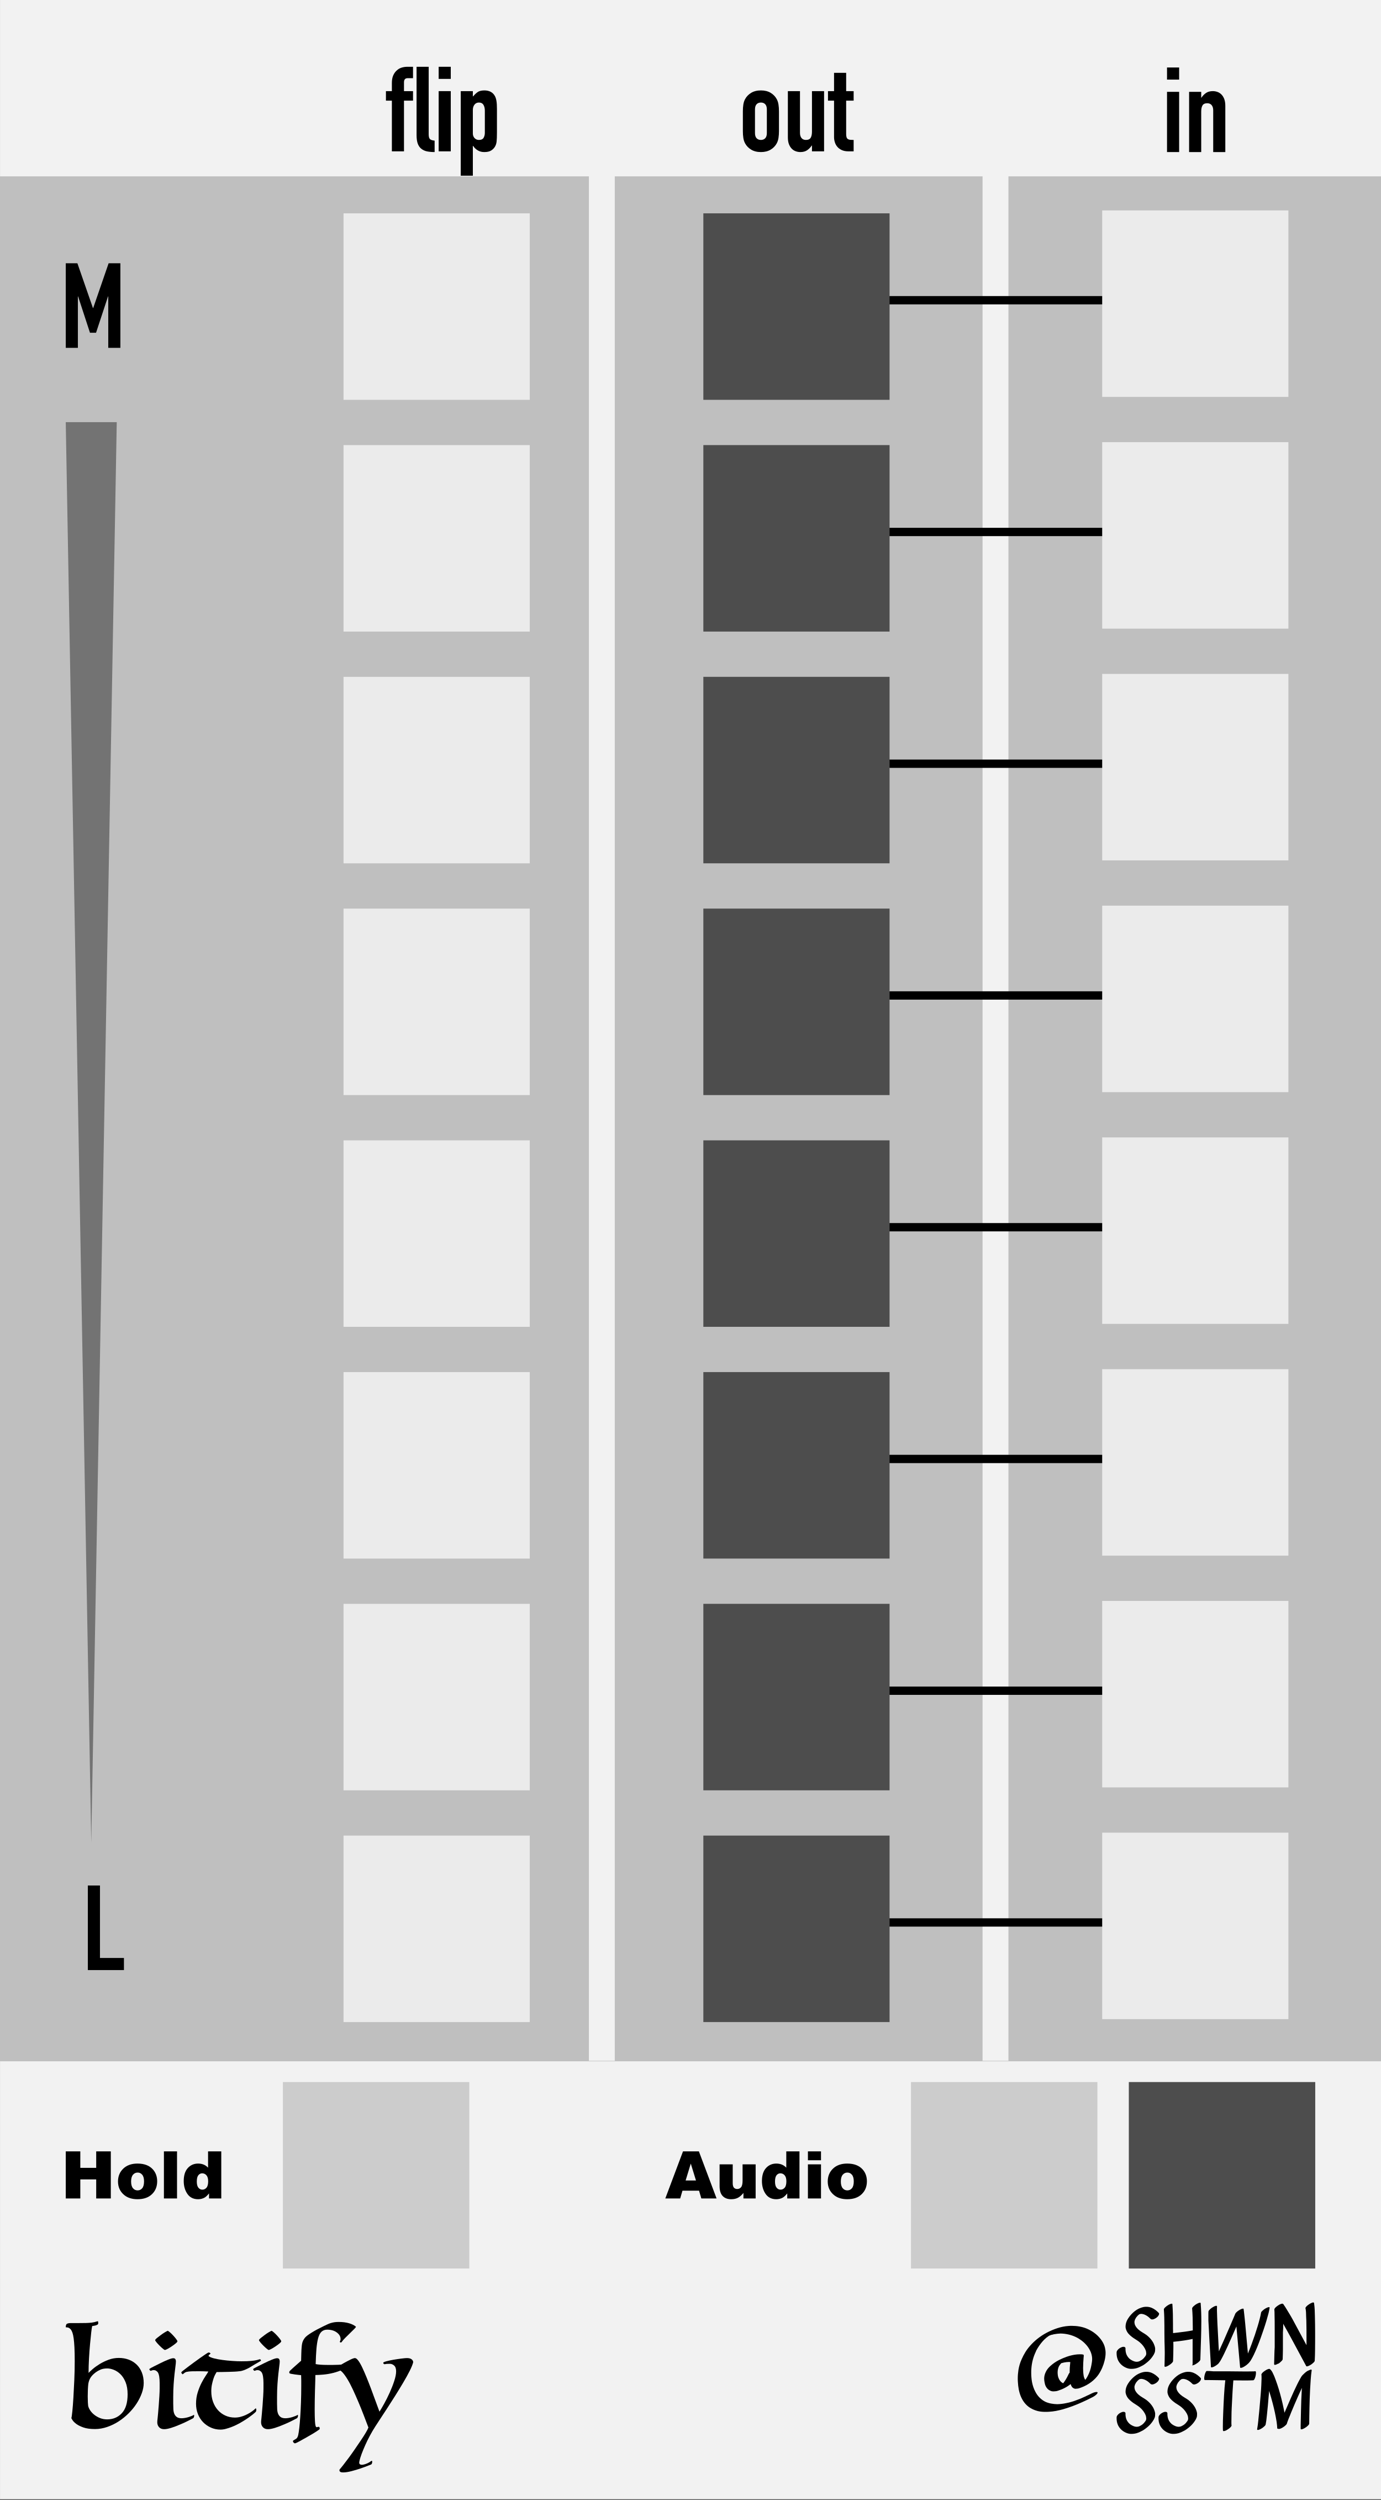 <?xml version="1.0" encoding="UTF-8" standalone="no"?>
<!DOCTYPE svg PUBLIC "-//W3C//DTD SVG 1.1//EN" "http://www.w3.org/Graphics/SVG/1.1/DTD/svg11.dtd">
<svg width="100%" height="100%" viewBox="0 0 210 380" version="1.1" xmlns="http://www.w3.org/2000/svg" xmlns:xlink="http://www.w3.org/1999/xlink" xml:space="preserve" xmlns:serif="http://www.serif.com/" style="fill-rule:evenodd;clip-rule:evenodd;stroke-linejoin:round;stroke-miterlimit:2;">
    <rect x="0" y="0" width="210" height="380" fill="#333333" stroke="none"/>
    <g transform="matrix(1.258,0,0,1.486,-33.943,-44.362)">
        <rect x="26.984" y="29.846" width="166.946" height="255.662" style="fill:rgb(242,242,242);"/>
    </g>
    <g id="Label" transform="matrix(1,0,0,1,0.766,11.81)">
        <g transform="matrix(0.785,0,0,0.785,60.03,74.674)">
            <path d="M153.783,349.311C153.481,349.184 153.13,349.104 152.796,349.104C152.589,349.104 152.382,349.104 152.175,349.152C151.873,349.215 151.602,349.311 151.316,349.438C150.727,349.709 150.233,350.123 149.804,350.584C149.597,350.807 149.406,351.046 149.247,351.301C149.135,351.476 149.024,351.651 148.944,351.842C148.801,352.176 148.705,352.542 148.705,352.924L148.705,353.067C148.737,353.386 148.865,353.704 149.024,353.975C149.31,354.452 149.772,354.818 150.218,355.137C150.647,355.439 151.125,355.678 151.507,356.028C151.984,356.442 152.382,356.951 152.605,357.54C152.685,357.763 152.717,358.002 152.717,358.24C152.701,358.32 152.685,358.4 152.653,358.479C152.621,358.543 152.589,358.607 152.541,358.67L152.239,359.052L151.921,359.339C151.825,359.402 151.73,359.466 151.634,359.514C151.555,359.562 151.475,359.609 151.395,359.641L151.157,359.721C151.045,359.737 150.95,359.753 150.854,359.753C150.711,359.753 150.568,359.721 150.44,359.689C150.09,359.578 149.756,359.402 149.469,359.164C149.183,358.893 148.96,358.575 148.833,358.209C148.737,357.906 148.689,357.588 148.689,357.27L148.689,357.126C148.689,356.951 148.514,356.872 148.387,356.856L148.292,356.856C148.116,356.856 147.925,356.919 147.782,356.999C147.543,357.11 147.337,357.27 147.177,357.461C147.05,357.62 146.97,357.763 146.97,357.954L146.97,358.113C146.97,358.798 147.161,359.466 147.591,359.991C147.83,360.294 148.132,360.548 148.467,360.739C148.833,360.946 149.263,361.106 149.676,361.122L149.867,361.122C150.313,361.122 150.759,361.042 151.157,360.883C151.316,360.819 151.475,360.755 151.618,360.676C151.793,360.596 151.953,360.501 152.112,360.421C152.35,360.278 152.573,360.103 152.796,359.928C153.178,359.625 153.512,359.291 153.799,358.909C154.07,358.543 154.356,358.129 154.42,357.667C154.436,357.54 154.436,357.429 154.436,357.301C154.436,357.206 154.436,357.11 154.42,357.031C154.388,356.824 154.308,356.617 154.229,356.41C154.101,356.06 153.879,355.726 153.64,355.423C153.385,355.105 153.067,354.802 152.732,354.548C152.494,354.373 152.239,354.229 151.984,354.07C151.714,353.911 151.443,353.72 151.204,353.513C150.902,353.242 150.647,352.924 150.504,352.558C150.44,352.367 150.424,352.176 150.424,351.985C150.456,351.842 150.488,351.699 150.536,351.571C150.6,351.444 150.663,351.317 150.743,351.189C150.838,351.062 150.95,350.934 151.061,350.807L151.348,350.568L151.411,350.537C151.459,350.521 151.491,350.505 151.523,350.505L151.746,350.473C151.905,350.489 152.048,350.505 152.207,350.552C152.589,350.68 152.939,350.887 153.242,351.157L153.512,351.412C153.608,351.508 153.735,351.555 153.863,351.555C154.117,351.555 154.42,351.396 154.611,351.269C154.802,351.141 154.993,350.966 155.104,350.759C155.152,350.696 155.2,350.568 155.2,350.457C155.2,350.393 155.184,350.346 155.136,350.298C154.77,349.9 154.308,349.534 153.783,349.311ZM145.665,349.311C145.363,349.184 145.013,349.104 144.678,349.104C144.471,349.104 144.265,349.104 144.058,349.152C143.755,349.215 143.485,349.311 143.198,349.438C142.609,349.709 142.116,350.123 141.686,350.584C141.479,350.807 141.288,351.046 141.129,351.301C141.017,351.476 140.906,351.651 140.826,351.842C140.683,352.176 140.588,352.542 140.588,352.924L140.588,353.067C140.619,353.386 140.747,353.704 140.906,353.975C141.192,354.452 141.654,354.818 142.1,355.137C142.53,355.439 143.007,355.678 143.389,356.028C143.867,356.442 144.265,356.951 144.487,357.54C144.567,357.763 144.599,358.002 144.599,358.24C144.583,358.32 144.567,358.4 144.535,358.479C144.503,358.543 144.471,358.607 144.424,358.67L144.121,359.052L143.803,359.339C143.707,359.402 143.612,359.466 143.516,359.514C143.437,359.562 143.357,359.609 143.278,359.641L143.039,359.721C142.927,359.737 142.832,359.753 142.736,359.753C142.593,359.753 142.45,359.721 142.323,359.689C141.972,359.578 141.638,359.402 141.352,359.164C141.065,358.893 140.842,358.575 140.715,358.209C140.619,357.906 140.572,357.588 140.572,357.27L140.572,357.126C140.572,356.951 140.397,356.872 140.269,356.856L140.174,356.856C139.999,356.856 139.808,356.919 139.664,356.999C139.426,357.11 139.219,357.27 139.06,357.461C138.932,357.62 138.853,357.763 138.853,357.954L138.853,358.113C138.853,358.798 139.044,359.466 139.473,359.991C139.712,360.294 140.015,360.548 140.349,360.739C140.715,360.946 141.145,361.106 141.559,361.122L141.75,361.122C142.195,361.122 142.641,361.042 143.039,360.883C143.198,360.819 143.357,360.755 143.5,360.676C143.676,360.596 143.835,360.501 143.994,360.421C144.233,360.278 144.456,360.103 144.678,359.928C145.06,359.625 145.395,359.291 145.681,358.909C145.952,358.543 146.238,358.129 146.302,357.667C146.318,357.54 146.318,357.429 146.318,357.301C146.318,357.206 146.318,357.11 146.302,357.031C146.27,356.824 146.19,356.617 146.111,356.41C145.984,356.06 145.761,355.726 145.522,355.423C145.267,355.105 144.949,354.802 144.615,354.548C144.376,354.373 144.121,354.229 143.867,354.07C143.596,353.911 143.325,353.72 143.087,353.513C142.784,353.242 142.53,352.924 142.386,352.558C142.323,352.367 142.307,352.176 142.307,351.985C142.339,351.842 142.37,351.699 142.418,351.571C142.482,351.444 142.545,351.317 142.625,351.189C142.721,351.062 142.832,350.934 142.943,350.807L143.23,350.568L143.294,350.537C143.341,350.521 143.373,350.505 143.405,350.505L143.628,350.473C143.787,350.489 143.93,350.505 144.089,350.552C144.471,350.68 144.822,350.887 145.124,351.157L145.395,351.412C145.49,351.508 145.617,351.555 145.745,351.555C145.999,351.555 146.302,351.396 146.493,351.269C146.684,351.141 146.875,350.966 146.986,350.759C147.034,350.696 147.082,350.568 147.082,350.457C147.082,350.393 147.066,350.346 147.018,350.298C146.652,349.9 146.19,349.534 145.665,349.311ZM164.05,350.775C164.336,350.775 164.607,350.775 164.893,350.759C165.036,350.759 165.18,350.759 165.323,350.743C165.45,350.712 165.498,350.616 165.562,350.521C165.657,350.33 165.721,350.123 165.769,349.932C165.816,349.725 165.848,349.502 165.848,349.295C165.848,349.263 165.832,348.977 165.737,348.993C165.53,349.024 165.323,349.024 165.116,349.024C164.718,349.04 164.32,349.04 163.922,349.04C162.84,349.04 161.758,349.024 160.675,349.009L157.603,349.009C157.173,348.961 156.76,348.945 156.346,348.945C156.218,348.961 156.155,349.072 156.107,349.168C156.011,349.359 155.948,349.566 155.9,349.757C155.852,349.964 155.82,350.186 155.82,350.393C155.82,350.441 155.836,350.696 155.932,350.696L156.457,350.696C156.887,350.696 157.301,350.712 157.715,350.712C158.447,350.712 159.179,350.728 159.911,350.743C159.895,350.839 159.879,350.934 159.879,351.03C159.832,351.412 159.8,351.778 159.768,352.144C159.688,353.195 159.625,354.261 159.577,355.312C159.529,356.378 159.481,357.461 159.45,358.527C159.434,358.925 159.434,359.323 159.434,359.721C159.434,359.96 159.434,360.182 159.45,360.405L159.481,360.548L159.545,360.58L159.625,360.58C159.688,360.58 159.768,360.564 159.832,360.548C160.038,360.469 160.261,360.357 160.452,360.214C160.643,360.087 160.834,359.944 160.978,359.769L161.073,359.625C161.105,359.593 161.121,359.562 161.121,359.514C161.121,359.482 161.121,359.466 161.105,359.434C161.089,359.243 161.089,359.052 161.089,358.845C161.089,358.463 161.105,358.065 161.105,357.683C161.105,356.617 161.184,355.55 161.232,354.484C161.28,353.418 161.344,352.367 161.423,351.301L161.471,350.759C162.331,350.775 163.19,350.775 164.05,350.775ZM175.876,348.913C175.653,349.04 175.446,349.184 175.271,349.359L174.873,349.741C174.682,349.948 174.539,350.202 174.412,350.441C174.221,350.775 174.046,351.11 173.871,351.46C173.393,352.415 172.963,353.386 172.533,354.357C172.136,355.248 171.754,356.139 171.372,357.031C171.324,356.728 171.26,356.442 171.196,356.139C170.942,354.898 170.623,353.656 170.257,352.431C170.082,351.858 169.891,351.285 169.684,350.728C169.525,350.282 169.35,349.82 169.127,349.391L169.095,349.311C168.968,349.056 168.793,348.77 168.554,348.579C168.538,348.563 168.506,348.547 168.475,348.547C168.443,348.547 168.427,348.531 168.411,348.531C168.395,348.531 168.379,348.547 168.363,348.547C168.315,348.547 168.252,348.563 168.188,348.579C167.981,348.658 167.758,348.77 167.567,348.913C167.376,349.04 167.185,349.184 167.042,349.359L166.947,349.502C166.915,349.534 166.899,349.566 166.899,349.613C166.899,349.645 166.899,349.661 166.915,349.693C166.931,349.916 166.931,350.17 166.931,350.393L166.883,351.667C166.835,352.797 166.724,353.927 166.628,355.057C166.533,356.187 166.437,357.301 166.31,358.416L166.31,358.479C166.246,359.068 166.182,359.657 166.071,360.246C166.071,360.342 166.135,360.357 166.198,360.357L166.278,360.357C166.469,360.326 166.66,360.23 166.835,360.135C167.058,360.007 167.265,359.864 167.44,359.689C167.551,359.593 167.695,359.45 167.726,359.291L167.854,358.511L167.997,357.206C168.124,356.124 168.204,355.009 168.299,353.927C168.299,353.879 168.315,353.847 168.315,353.8L168.395,352.813C168.65,353.609 168.888,354.42 169.095,355.232C169.398,356.394 169.652,357.556 169.843,358.75C169.843,358.782 169.859,358.829 169.859,358.861C169.907,359.243 169.955,359.625 169.971,360.023C169.971,360.119 170.034,360.135 170.114,360.135L170.178,360.135C170.225,360.166 170.273,360.166 170.305,360.166C170.337,360.166 170.369,360.166 170.401,360.151C170.592,360.119 170.783,360.023 170.958,359.928C171.18,359.8 171.387,359.657 171.563,359.482C171.674,359.387 171.817,359.243 171.849,359.084C171.897,358.909 171.96,358.75 172.024,358.575C172.151,358.24 172.279,357.906 172.422,357.588L172.677,356.935C173.091,355.932 173.52,354.946 173.95,353.959C174.221,353.37 174.475,352.781 174.746,352.208C174.73,352.399 174.714,352.59 174.714,352.781C174.635,354.022 174.603,355.28 174.571,356.537C174.539,357.492 174.523,358.463 174.507,359.434L174.507,360.119C174.507,360.214 174.571,360.246 174.65,360.246C174.841,360.246 175.192,360.055 175.271,360.007C175.494,359.88 175.701,359.737 175.876,359.562L176.019,359.418C176.083,359.339 176.131,359.259 176.163,359.164C176.163,358.686 176.179,358.193 176.179,357.699C176.194,356.569 176.226,355.455 176.258,354.325C176.306,353.099 176.354,351.874 176.449,350.648C176.497,350.027 176.545,349.422 176.64,348.802C176.64,348.706 176.592,348.674 176.529,348.674C176.37,348.674 176.099,348.818 175.956,348.881C175.924,348.881 175.876,348.913 175.876,348.913ZM135.443,342.389C134.816,341.687 133.989,341.126 133.037,340.725C132.16,340.365 131.158,340.204 130.181,340.204C129.98,340.204 129.755,340.204 129.555,340.224C128.026,340.325 126.598,340.866 125.32,341.527C124.042,342.208 122.965,343.07 122.088,344.072C121.386,344.854 120.885,345.715 120.484,346.617C120.158,347.299 119.958,348.02 119.833,348.761C119.757,349.283 119.707,349.824 119.707,350.365C119.707,350.605 119.707,350.866 119.732,351.106C119.783,352.048 119.933,352.99 120.309,353.892C120.66,354.713 121.211,355.515 122.063,356.056C122.539,356.357 123.065,356.577 123.641,356.717C124.092,356.818 124.568,356.858 125.044,356.858C125.27,356.858 125.52,356.858 125.746,356.838C126.673,356.798 127.6,356.597 128.477,356.357C129.73,355.996 130.958,355.535 132.11,355.014C132.787,354.713 133.463,354.393 134.115,354.052C134.415,353.912 134.716,353.711 134.942,353.491C134.992,353.431 135.167,353.27 135.167,353.15C135.167,353.13 135.167,353.09 135.142,353.07C135.117,353.03 135.042,353.01 134.967,353.01C134.841,353.01 134.666,353.05 134.591,353.07C134.24,353.17 133.939,353.331 133.614,353.491C133.564,353.511 133.513,353.531 133.463,353.571L133.138,353.711C132.887,353.852 132.636,353.952 132.361,354.072C132.236,354.132 132.135,354.192 132.01,354.232C131.935,354.252 131.885,354.293 131.835,354.313L130.532,354.794C130.507,354.794 130.482,354.814 130.457,354.814L130.131,354.914C129.78,355.014 129.429,355.114 129.053,355.174C128.502,355.295 127.926,355.355 127.35,355.375C126.573,355.355 125.771,355.234 125.069,354.914C124.167,354.473 123.516,353.751 123.115,352.97C122.789,352.369 122.589,351.727 122.464,351.086C122.363,350.505 122.313,349.904 122.313,349.303C122.313,349.042 122.313,348.782 122.338,348.521C122.413,347.379 122.689,346.256 123.215,345.174L123.29,344.974C123.641,344.333 124.067,343.711 124.568,343.15C124.769,342.93 124.969,342.729 125.195,342.549C125.22,342.509 125.27,342.469 125.32,342.449L125.721,342.148L125.846,342.088C125.871,342.088 125.896,342.068 125.946,342.048C125.971,342.048 126.122,341.988 126.197,341.948C126.372,341.948 126.573,341.848 126.723,341.828C127.149,341.747 127.575,341.707 128.001,341.687C129.028,341.707 130.006,341.928 130.908,342.349C132.486,343.09 133.739,344.453 134.04,345.936C134.09,346.156 134.115,346.377 134.115,346.617C134.115,347.018 134.04,347.439 133.964,347.84C133.839,348.541 133.614,349.242 133.263,349.904C133.138,350.164 132.962,350.425 132.787,350.665L132.661,350.465C132.561,350.244 132.486,350.024 132.461,349.804C132.386,349.343 132.361,348.862 132.361,348.401C132.361,347.699 132.411,346.998 132.461,346.317C132.486,346.176 132.486,346.056 132.486,345.916C132.486,345.836 132.436,345.775 132.336,345.755C132.185,345.715 132.035,345.715 131.91,345.715L131.659,345.715C131.384,345.715 131.133,345.735 130.857,345.775C129.73,345.936 128.678,346.337 127.7,346.818C127.074,347.138 126.498,347.539 125.997,348C125.621,348.341 125.32,348.721 125.12,349.162C124.919,349.583 124.819,350.004 124.819,350.445C124.819,350.705 124.869,350.986 124.919,351.246C124.994,351.707 125.22,352.208 125.646,352.549C125.846,352.689 126.097,352.83 126.347,352.87C126.448,352.89 126.573,352.89 126.673,352.89C126.949,352.89 127.224,352.85 127.475,352.769C128.377,352.489 129.254,352.048 129.955,351.467C129.98,351.627 130.056,351.767 130.131,351.908C130.231,352.108 130.406,352.248 130.657,352.349C130.732,352.369 130.807,352.389 130.908,352.389C130.983,352.389 131.058,352.369 131.108,352.369C131.409,352.369 131.734,352.248 131.985,352.148C133.413,351.627 134.616,350.705 135.368,349.603C135.919,348.782 136.295,347.86 136.52,346.958C136.645,346.457 136.721,345.956 136.721,345.455C136.721,345.114 136.671,344.773 136.595,344.433C136.42,343.691 135.994,342.99 135.443,342.389ZM129.329,350.024C129.103,350.465 128.828,350.906 128.502,351.327L128.427,351.287C127.851,350.986 127.575,350.365 127.475,349.844C127.45,349.623 127.425,349.443 127.425,349.262C127.425,348.822 127.5,348.401 127.7,348C127.801,347.84 127.901,347.699 128.026,347.559L128.126,347.439C128.151,347.439 128.176,347.439 128.201,347.419L128.678,347.299C128.978,347.238 129.304,347.198 129.63,347.198C129.705,347.198 129.805,347.218 129.88,347.218L129.78,348.321C129.78,348.641 129.755,348.962 129.755,349.283C129.655,349.363 129.605,349.443 129.555,349.563L129.329,350.024ZM145.665,336.72C145.363,336.593 145.013,336.514 144.678,336.514C144.471,336.514 144.265,336.514 144.058,336.561C143.755,336.625 143.485,336.72 143.198,336.848C142.609,337.118 142.116,337.532 141.686,337.994C141.479,338.217 141.288,338.455 141.129,338.71C141.017,338.885 140.906,339.06 140.826,339.251C140.683,339.586 140.588,339.952 140.588,340.334L140.588,340.477C140.619,340.795 140.747,341.114 140.906,341.384C141.192,341.862 141.654,342.228 142.1,342.546C142.53,342.849 143.007,343.087 143.389,343.437C143.867,343.851 144.265,344.361 144.487,344.95C144.567,345.172 144.599,345.411 144.599,345.65C144.583,345.73 144.567,345.809 144.535,345.889C144.503,345.952 144.471,346.016 144.424,346.08L144.121,346.462L143.803,346.748C143.707,346.812 143.612,346.876 143.516,346.923C143.437,346.971 143.357,347.019 143.278,347.051L143.039,347.13C142.927,347.146 142.832,347.162 142.736,347.162C142.593,347.162 142.45,347.13 142.323,347.098C141.972,346.987 141.638,346.812 141.352,346.573C141.065,346.303 140.842,345.984 140.715,345.618C140.619,345.316 140.572,344.997 140.572,344.679L140.572,344.536C140.572,344.361 140.397,344.281 140.269,344.265L140.174,344.265C139.999,344.265 139.808,344.329 139.664,344.408C139.426,344.52 139.219,344.679 139.06,344.87C138.932,345.029 138.853,345.172 138.853,345.363L138.853,345.523C138.853,346.207 139.044,346.876 139.473,347.401C139.712,347.703 140.015,347.958 140.349,348.149C140.715,348.356 141.145,348.515 141.559,348.531L141.75,348.531C142.195,348.531 142.641,348.451 143.039,348.292C143.198,348.229 143.357,348.165 143.5,348.085C143.676,348.006 143.835,347.91 143.994,347.831C144.233,347.687 144.456,347.512 144.678,347.337C145.06,347.035 145.395,346.701 145.681,346.319C145.952,345.952 146.238,345.539 146.302,345.077C146.318,344.95 146.318,344.838 146.318,344.711C146.318,344.615 146.318,344.52 146.302,344.44C146.27,344.233 146.19,344.026 146.111,343.82C145.984,343.469 145.761,343.135 145.522,342.833C145.267,342.514 144.949,342.212 144.615,341.957C144.376,341.782 144.121,341.639 143.867,341.48C143.596,341.321 143.325,341.13 143.087,340.923C142.784,340.652 142.53,340.334 142.386,339.968C142.323,339.777 142.307,339.586 142.307,339.395C142.339,339.251 142.37,339.108 142.418,338.981C142.482,338.853 142.545,338.726 142.625,338.599C142.721,338.471 142.832,338.344 142.943,338.217L143.23,337.978L143.294,337.946C143.341,337.93 143.373,337.914 143.405,337.914L143.628,337.882C143.787,337.898 143.93,337.914 144.089,337.962C144.471,338.089 144.822,338.296 145.124,338.567L145.395,338.822C145.49,338.917 145.617,338.965 145.745,338.965C145.999,338.965 146.302,338.806 146.493,338.678C146.684,338.551 146.875,338.376 146.986,338.169C147.034,338.105 147.082,337.978 147.082,337.866C147.082,337.803 147.066,337.755 147.018,337.707C146.652,337.309 146.19,336.943 145.665,336.72ZM168.284,337.755C168.363,337.405 168.443,337.055 168.49,336.705C168.49,336.593 168.443,336.577 168.363,336.577C168.156,336.577 167.79,336.784 167.726,336.816C167.504,336.943 167.297,337.087 167.122,337.262C167.01,337.357 166.851,337.5 166.835,337.66C166.771,338.026 166.692,338.392 166.596,338.758C166.469,339.251 166.342,339.745 166.182,340.254C165.832,341.416 165.434,342.594 165.005,343.74C164.814,344.249 164.623,344.759 164.416,345.252L164.288,345.57L163.763,339.761C163.683,338.949 163.604,338.137 163.508,337.341C163.492,337.198 163.477,337.055 163.445,336.911C163.413,336.88 163.381,336.864 163.333,336.864C163.301,336.864 163.286,336.864 163.254,336.88C163.063,336.911 162.872,337.007 162.697,337.102C162.553,337.182 162.41,337.293 162.267,337.389L162.092,337.548C161.996,337.628 161.917,337.723 161.853,337.835C161.694,338.201 161.535,338.567 161.391,338.933C161.025,339.808 160.643,340.668 160.261,341.543C159.816,342.578 159.37,343.613 158.892,344.631C158.813,344.806 158.749,344.981 158.67,345.141C158.622,344.472 158.59,343.804 158.558,343.135L158.383,339.824C158.335,338.933 158.319,338.057 158.288,337.182C158.288,336.943 158.288,336.705 158.303,336.45C158.303,336.354 158.24,336.323 158.16,336.323C157.953,336.323 157.603,336.514 157.539,336.561C157.317,336.689 157.11,336.832 156.935,337.007C156.807,337.134 156.664,337.278 156.648,337.405C156.632,337.612 156.632,337.835 156.632,338.057L156.632,339.172C156.696,340.206 156.744,341.241 156.791,342.276L157.126,348.133C157.126,348.213 157.157,348.229 157.205,348.244L157.269,348.244C157.396,348.244 157.555,348.181 157.667,348.133C157.826,348.053 157.969,347.974 158.112,347.878C158.303,347.751 158.494,347.608 158.638,347.433C158.829,347.194 158.988,346.939 159.131,346.669C159.322,346.334 159.497,345.968 159.672,345.618C160.134,344.679 160.564,343.708 160.993,342.753C161.36,341.941 161.71,341.13 162.06,340.318L162.776,348.229C162.776,348.308 162.808,348.324 162.856,348.34L162.919,348.34C163.047,348.34 163.222,348.276 163.317,348.229C163.763,348.006 164.145,347.719 164.479,347.369C164.607,347.226 164.718,347.067 164.83,346.907C165.036,346.573 165.227,346.223 165.403,345.857C165.912,344.806 166.342,343.708 166.74,342.61C167.153,341.464 167.551,340.302 167.902,339.124L168.284,337.755ZM155.136,335.845C155.136,335.829 155.136,335.797 155.12,335.765C155.088,335.734 155.056,335.718 155.009,335.718C154.977,335.718 154.961,335.734 154.929,335.734C154.738,335.765 154.547,335.861 154.372,335.956C154.149,336.084 153.942,336.227 153.767,336.402L153.624,336.545C153.56,336.625 153.512,336.705 153.481,336.8C153.576,337.994 153.608,339.188 153.608,340.397L153.608,341.082C152.589,341.289 151.555,341.4 150.52,341.527C150.281,341.559 150.027,341.591 149.788,341.607C149.788,341.321 149.788,341.034 149.772,340.763L149.772,339.824C149.772,338.567 149.756,337.293 149.66,336.036C149.66,336.02 149.66,335.988 149.645,335.956C149.613,335.925 149.581,335.909 149.533,335.909C149.501,335.909 149.485,335.925 149.454,335.925C149.263,335.956 149.072,336.052 148.896,336.147C148.674,336.275 148.467,336.418 148.292,336.593L148.148,336.736C148.085,336.816 148.037,336.896 148.005,336.991C148.164,339.076 148.085,341.177 148.132,343.278C148.148,343.947 148.18,344.615 148.18,345.3L148.18,345.634C148.18,346.414 148.148,347.21 148.132,348.006C148.132,348.101 148.196,348.133 148.276,348.133C148.483,348.133 148.817,347.942 148.896,347.894C149.103,347.767 149.326,347.624 149.501,347.449L149.645,347.305C149.708,347.226 149.756,347.146 149.788,347.051C149.82,346.143 149.851,345.236 149.851,344.329L149.851,343.899C149.836,343.692 149.836,343.501 149.836,343.294L151.109,343.151C151.698,343.087 152.287,342.976 152.876,342.88L153.576,342.737L153.576,347.719C153.512,347.767 153.481,347.799 153.481,347.815C153.481,347.847 153.528,347.847 153.576,347.847C153.783,347.847 154.101,347.656 154.181,347.608C154.388,347.48 154.611,347.337 154.786,347.162L154.929,347.019C154.993,346.939 155.04,346.86 155.072,346.764C155.12,344.822 155.216,342.864 155.247,340.923C155.263,340.381 155.263,339.84 155.263,339.299C155.263,338.153 155.231,336.991 155.136,335.845ZM177.261,338.233C177.245,337.469 177.229,336.689 177.118,335.925C177.102,335.861 177.102,335.797 177.07,335.718C177.054,335.686 177.006,335.67 176.958,335.67C176.863,335.67 176.752,335.702 176.72,335.718C176.513,335.797 176.29,335.909 176.099,336.052C175.908,336.179 175.717,336.323 175.574,336.498C175.574,336.514 175.43,336.673 175.43,336.768C175.43,336.784 175.43,336.816 175.446,336.832L175.478,336.975C175.51,337.166 175.526,337.373 175.542,337.564C175.542,338.137 175.59,338.662 175.605,339.188C175.637,340.334 175.637,341.464 175.637,342.594L175.637,343.947L172.931,338.917C172.549,338.217 172.12,337.548 171.722,336.88C171.594,336.657 171.451,336.45 171.308,336.243C171.26,336.147 171.18,336.02 171.085,335.956L171.005,335.909C170.878,335.909 170.767,335.925 170.719,335.956C170.592,335.988 170.432,336.068 170.321,336.131C170.098,336.259 169.891,336.418 169.7,336.577C169.573,336.705 169.477,336.816 169.414,336.975L169.414,337.118C169.446,337.389 169.446,337.66 169.446,337.93C169.477,338.901 169.477,339.872 169.477,340.827L169.477,344.329C169.414,345.22 169.414,346.128 169.382,347.035C169.382,347.226 169.366,347.433 169.366,347.64C169.366,347.656 169.43,347.767 169.493,347.767C169.668,347.767 169.987,347.608 170.098,347.544C170.273,347.544 170.607,347.21 170.735,347.083L170.878,346.939C170.942,346.86 170.989,346.78 171.021,346.685C171.053,346.064 171.053,345.427 171.069,344.79L171.069,341.496C171.117,340.923 171.133,340.365 171.133,339.792L171.244,340.015C171.738,340.875 172.215,341.75 172.693,342.626L175.59,348.006C175.637,348.038 175.669,348.053 175.717,348.053C175.733,348.053 175.765,348.053 175.781,348.038C175.972,348.006 176.163,347.91 176.338,347.815C176.561,347.687 176.767,347.544 176.943,347.369C177.038,347.289 177.213,347.114 177.229,346.971C177.277,346.319 177.277,345.634 177.293,344.981C177.309,343.867 177.309,342.753 177.309,341.639C177.309,340.509 177.293,339.363 177.261,338.233Z" style="fill-rule:nonzero;"/>
        </g>
        <g transform="matrix(1,0,0,1,19.355,1.709)">
            <path d="M-10.12,340.242C-10.12,339.93 -10.046,339.746 -9.897,339.689C-9.748,339.632 -9.588,339.604 -9.418,339.604L-8.11,339.604C-7.72,339.604 -7.365,339.6 -7.046,339.593C-6.727,339.586 -6.429,339.565 -6.152,339.529C-5.876,339.494 -5.617,339.434 -5.376,339.349C-5.262,339.306 -5.202,339.327 -5.195,339.412C-5.188,339.497 -5.184,339.576 -5.184,339.646C-5.184,339.732 -5.227,339.799 -5.312,339.849C-5.397,339.898 -5.493,339.937 -5.599,339.966C-5.705,339.994 -5.808,340.015 -5.907,340.029C-6.007,340.044 -6.071,340.051 -6.099,340.051C-6.142,340.193 -6.191,340.515 -6.248,341.019C-6.305,341.522 -6.365,342.118 -6.429,342.806C-6.493,343.494 -6.546,344.225 -6.588,344.998C-6.631,345.771 -6.652,346.498 -6.652,347.178C-6.525,347.037 -6.312,346.838 -6.014,346.583C-5.716,346.327 -5.365,346.076 -4.961,345.827C-4.556,345.579 -4.106,345.363 -3.61,345.178C-3.113,344.994 -2.595,344.902 -2.056,344.902C-1.517,344.902 -1.017,344.987 -0.556,345.157C-0.095,345.327 0.305,345.576 0.646,345.902C0.986,346.228 1.252,346.629 1.444,347.104C1.635,347.579 1.731,348.115 1.731,348.71C1.731,349.207 1.635,349.721 1.444,350.253C1.252,350.785 0.99,351.31 0.656,351.828C0.323,352.345 -0.078,352.838 -0.546,353.306C-1.014,353.774 -1.521,354.186 -2.067,354.54C-2.613,354.895 -3.195,355.179 -3.812,355.391C-4.429,355.604 -5.049,355.711 -5.673,355.711C-6.383,355.711 -6.964,355.633 -7.418,355.477C-7.872,355.32 -8.234,355.143 -8.503,354.945C-8.773,354.746 -8.964,354.558 -9.078,354.381C-9.191,354.203 -9.255,354.094 -9.269,354.051C-9.227,353.923 -9.177,353.579 -9.12,353.019C-9.064,352.459 -9.01,351.771 -8.961,350.955C-8.911,350.14 -8.865,349.242 -8.822,348.264C-8.78,347.285 -8.759,346.327 -8.759,345.391C-8.759,344.569 -8.773,343.877 -8.801,343.317C-8.83,342.756 -8.869,342.295 -8.918,341.934C-8.968,341.572 -9.028,341.288 -9.099,341.083C-9.17,340.877 -9.248,340.717 -9.333,340.604C-9.503,340.391 -9.688,340.278 -9.886,340.263L-10.12,340.242ZM-6.695,348.859C-6.723,349.101 -6.744,349.391 -6.759,349.732C-6.773,350.072 -6.78,350.413 -6.78,350.753C-6.78,351.093 -6.773,351.398 -6.759,351.668C-6.744,351.937 -6.73,352.108 -6.716,352.179C-6.673,352.391 -6.574,352.618 -6.418,352.859C-6.262,353.101 -6.056,353.324 -5.801,353.53C-5.546,353.735 -5.251,353.906 -4.918,354.04C-4.585,354.175 -4.22,354.242 -3.822,354.242C-2.929,354.242 -2.188,353.93 -1.599,353.306C-1.01,352.682 -0.716,351.725 -0.716,350.434C-0.716,349.71 -0.819,349.097 -1.024,348.593C-1.23,348.09 -1.489,347.686 -1.801,347.381C-2.113,347.076 -2.45,346.852 -2.812,346.71C-3.173,346.569 -3.503,346.498 -3.801,346.498C-4.212,346.498 -4.556,346.558 -4.833,346.678C-5.11,346.799 -5.354,346.937 -5.567,347.093C-5.922,347.363 -6.184,347.632 -6.354,347.902C-6.525,348.171 -6.638,348.491 -6.695,348.859Z" style="fill-rule:nonzero;"/>
            <path d="M6.22,351.838C6.22,352.136 6.227,352.423 6.242,352.7C6.256,352.976 6.305,353.214 6.391,353.413C6.476,353.611 6.603,353.771 6.774,353.891C6.944,354.012 7.185,354.072 7.497,354.072C7.653,354.072 7.83,354.054 8.029,354.019C8.228,353.984 8.415,353.937 8.593,353.881C8.77,353.824 8.926,353.767 9.061,353.711C9.196,353.654 9.277,353.611 9.306,353.583C9.348,353.54 9.376,353.54 9.391,353.583C9.405,353.625 9.408,353.679 9.401,353.742C9.394,353.806 9.376,353.87 9.348,353.934C9.32,353.998 9.284,354.044 9.242,354.072C9.1,354.143 8.852,354.271 8.497,354.455C8.142,354.64 7.724,354.831 7.242,355.03C6.788,355.228 6.344,355.395 5.912,355.53C5.479,355.664 5.121,355.732 4.837,355.732C4.511,355.732 4.256,355.633 4.071,355.434C3.887,355.235 3.795,354.987 3.795,354.689C3.795,354.59 3.798,354.505 3.805,354.434C3.813,354.363 3.823,354.271 3.837,354.157C3.852,354.015 3.876,353.757 3.912,353.381C3.947,353.005 3.983,352.583 4.018,352.115C4.054,351.647 4.086,351.175 4.114,350.7C4.142,350.225 4.157,349.817 4.157,349.476L4.157,348.732C4.157,348.363 4.135,348.037 4.093,347.753C4.05,347.469 3.979,347.249 3.88,347.093C3.809,346.994 3.72,346.913 3.614,346.849C3.508,346.785 3.376,346.753 3.22,346.753C3.135,346.753 3.05,346.771 2.965,346.806C2.88,346.842 2.816,346.859 2.774,346.859C2.745,346.859 2.699,346.817 2.635,346.732C2.571,346.647 2.575,346.583 2.646,346.54C2.745,346.469 2.951,346.356 3.263,346.2C3.575,346.044 3.915,345.873 4.284,345.689C4.681,345.491 5.064,345.317 5.433,345.168C5.802,345.019 6.064,344.944 6.22,344.944C6.376,344.944 6.483,344.991 6.54,345.083C6.596,345.175 6.625,345.278 6.625,345.391L6.625,345.476C6.625,345.618 6.603,345.845 6.561,346.157C6.518,346.469 6.472,346.852 6.423,347.306C6.373,347.76 6.327,348.285 6.284,348.881C6.242,349.476 6.22,350.122 6.22,350.817L6.22,351.838ZM5.369,340.774C5.44,340.788 5.557,340.866 5.72,341.008C5.883,341.15 6.05,341.313 6.22,341.498C6.391,341.682 6.54,341.859 6.667,342.029C6.795,342.2 6.859,342.313 6.859,342.37C6.859,342.441 6.774,342.547 6.603,342.689C6.433,342.831 6.238,342.976 6.018,343.125C5.798,343.274 5.586,343.405 5.38,343.519C5.174,343.632 5.029,343.689 4.944,343.689C4.901,343.689 4.798,343.622 4.635,343.487C4.472,343.352 4.305,343.2 4.135,343.029C3.965,342.859 3.813,342.693 3.678,342.529C3.543,342.366 3.476,342.256 3.476,342.2C3.476,342.129 3.568,342.019 3.752,341.87C3.937,341.721 4.139,341.565 4.359,341.402C4.579,341.239 4.791,341.097 4.997,340.976C5.203,340.856 5.327,340.788 5.369,340.774Z" style="fill-rule:nonzero;"/>
            <path d="M18.731,352.583C18.76,352.554 18.784,352.558 18.806,352.593C18.827,352.629 18.841,352.679 18.848,352.742C18.855,352.806 18.852,352.874 18.838,352.945C18.823,353.015 18.795,353.072 18.753,353.115C18.469,353.384 18.114,353.668 17.689,353.966C17.263,354.264 16.823,354.54 16.369,354.796C16.242,354.867 16.065,354.959 15.838,355.072C15.611,355.186 15.359,355.296 15.082,355.402C14.806,355.508 14.522,355.601 14.231,355.679C13.94,355.757 13.667,355.796 13.412,355.796C12.901,355.796 12.419,355.696 11.965,355.498C11.511,355.299 11.114,355.026 10.774,354.679C10.433,354.331 10.167,353.916 9.976,353.434C9.784,352.952 9.689,352.427 9.689,351.859C9.689,351.249 9.774,350.675 9.944,350.136C10.114,349.597 10.309,349.115 10.529,348.689C10.749,348.264 10.958,347.905 11.157,347.615C11.355,347.324 11.49,347.108 11.561,346.966C11.291,346.952 11.047,346.941 10.827,346.934C10.607,346.927 10.398,346.923 10.199,346.923C9.745,346.923 9.362,346.927 9.05,346.934C8.738,346.941 8.462,346.973 8.22,347.03C8.107,347.058 8.001,347.115 7.901,347.2C7.802,347.285 7.717,347.349 7.646,347.391C7.618,347.363 7.579,347.324 7.529,347.274C7.479,347.225 7.454,347.171 7.454,347.115C7.454,347.086 7.462,347.065 7.476,347.051C7.476,347.037 7.568,346.955 7.752,346.806C7.937,346.657 8.167,346.48 8.444,346.274C8.72,346.069 9.025,345.842 9.359,345.593C9.692,345.345 10.011,345.115 10.316,344.902C10.621,344.689 10.884,344.508 11.103,344.359C11.323,344.21 11.469,344.122 11.54,344.093C11.625,344.065 11.71,344.079 11.795,344.136C11.88,344.193 11.908,344.235 11.88,344.264C11.837,344.292 11.774,344.345 11.689,344.423C11.603,344.501 11.575,344.569 11.603,344.625C11.759,344.753 12.029,344.866 12.412,344.966C12.795,345.065 13.228,345.147 13.71,345.21C14.192,345.274 14.689,345.324 15.199,345.359C15.71,345.395 16.171,345.412 16.582,345.412C17.192,345.412 17.682,345.395 18.05,345.359C18.419,345.324 18.724,345.278 18.965,345.221C19.192,345.164 19.341,345.122 19.412,345.093C19.426,345.093 19.455,345.115 19.497,345.157C19.54,345.2 19.561,345.249 19.561,345.306C19.561,345.334 19.458,345.405 19.253,345.519C19.047,345.632 18.838,345.753 18.625,345.881C18.497,345.952 18.345,346.044 18.167,346.157C17.99,346.271 17.799,346.381 17.593,346.487C17.387,346.593 17.171,346.689 16.944,346.774C16.717,346.859 16.497,346.909 16.284,346.923C16.072,346.952 15.823,346.973 15.54,346.987C15.256,347.001 14.958,347.012 14.646,347.019C14.334,347.026 14.018,347.033 13.699,347.04C13.38,347.047 13.086,347.051 12.816,347.051C12.774,347.122 12.706,347.239 12.614,347.402C12.522,347.565 12.433,347.774 12.348,348.03C12.263,348.285 12.185,348.576 12.114,348.902C12.043,349.228 12.008,349.583 12.008,349.966C12.008,350.547 12.096,351.083 12.274,351.572C12.451,352.062 12.699,352.484 13.018,352.838C13.338,353.193 13.717,353.469 14.157,353.668C14.596,353.867 15.072,353.966 15.582,353.966C15.88,353.966 16.167,353.93 16.444,353.859C16.721,353.789 16.983,353.696 17.231,353.583C17.479,353.469 17.71,353.345 17.923,353.211C18.135,353.076 18.32,352.945 18.476,352.817L18.731,352.583Z" style="fill-rule:nonzero;"/>
            <path d="M22.008,351.838C22.008,352.136 22.015,352.423 22.029,352.7C22.043,352.976 22.093,353.214 22.178,353.413C22.263,353.611 22.391,353.771 22.561,353.891C22.731,354.012 22.972,354.072 23.285,354.072C23.441,354.072 23.618,354.054 23.816,354.019C24.015,353.984 24.203,353.937 24.38,353.881C24.558,353.824 24.714,353.767 24.848,353.711C24.983,353.654 25.065,353.611 25.093,353.583C25.136,353.54 25.164,353.54 25.178,353.583C25.192,353.625 25.196,353.679 25.189,353.742C25.182,353.806 25.164,353.87 25.136,353.934C25.107,353.998 25.072,354.044 25.029,354.072C24.887,354.143 24.639,354.271 24.285,354.455C23.93,354.64 23.511,354.831 23.029,355.03C22.575,355.228 22.132,355.395 21.699,355.53C21.267,355.664 20.909,355.732 20.625,355.732C20.299,355.732 20.043,355.633 19.859,355.434C19.675,355.235 19.582,354.987 19.582,354.689C19.582,354.59 19.586,354.505 19.593,354.434C19.6,354.363 19.611,354.271 19.625,354.157C19.639,354.015 19.664,353.757 19.699,353.381C19.735,353.005 19.77,352.583 19.806,352.115C19.841,351.647 19.873,351.175 19.901,350.7C19.93,350.225 19.944,349.817 19.944,349.476L19.944,348.732C19.944,348.363 19.923,348.037 19.88,347.753C19.838,347.469 19.767,347.249 19.667,347.093C19.596,346.994 19.508,346.913 19.401,346.849C19.295,346.785 19.164,346.753 19.008,346.753C18.923,346.753 18.838,346.771 18.753,346.806C18.667,346.842 18.604,346.859 18.561,346.859C18.533,346.859 18.487,346.817 18.423,346.732C18.359,346.647 18.362,346.583 18.433,346.54C18.533,346.469 18.738,346.356 19.05,346.2C19.362,346.044 19.703,345.873 20.072,345.689C20.469,345.491 20.852,345.317 21.221,345.168C21.589,345.019 21.852,344.944 22.008,344.944C22.164,344.944 22.27,344.991 22.327,345.083C22.384,345.175 22.412,345.278 22.412,345.391L22.412,345.476C22.412,345.618 22.391,345.845 22.348,346.157C22.306,346.469 22.26,346.852 22.21,347.306C22.16,347.76 22.114,348.285 22.072,348.881C22.029,349.476 22.008,350.122 22.008,350.817L22.008,351.838ZM21.157,340.774C21.228,340.788 21.345,340.866 21.508,341.008C21.671,341.15 21.838,341.313 22.008,341.498C22.178,341.682 22.327,341.859 22.455,342.029C22.582,342.2 22.646,342.313 22.646,342.37C22.646,342.441 22.561,342.547 22.391,342.689C22.221,342.831 22.026,342.976 21.806,343.125C21.586,343.274 21.373,343.405 21.167,343.519C20.962,343.632 20.816,343.689 20.731,343.689C20.689,343.689 20.586,343.622 20.423,343.487C20.26,343.352 20.093,343.2 19.923,343.029C19.753,342.859 19.6,342.693 19.465,342.529C19.331,342.366 19.263,342.256 19.263,342.2C19.263,342.129 19.355,342.019 19.54,341.87C19.724,341.721 19.926,341.565 20.146,341.402C20.366,341.239 20.579,341.097 20.784,340.976C20.99,340.856 21.114,340.788 21.157,340.774Z" style="fill-rule:nonzero;"/>
            <path d="M28.008,355.434C28.036,355.434 28.09,355.423 28.168,355.402C28.246,355.381 28.299,355.37 28.327,355.37C28.412,355.37 28.465,355.427 28.487,355.54C28.508,355.654 28.49,355.732 28.434,355.774C28.32,355.859 28.178,355.959 28.008,356.072C27.838,356.186 27.65,356.303 27.444,356.423C27.238,356.544 27.036,356.661 26.838,356.774C26.639,356.888 26.469,356.987 26.327,357.072C26.242,357.115 26.118,357.182 25.955,357.274C25.792,357.367 25.629,357.459 25.465,357.551C25.302,357.643 25.15,357.721 25.008,357.785C24.866,357.849 24.774,357.881 24.731,357.881C24.66,357.881 24.593,357.845 24.529,357.774C24.465,357.703 24.433,357.64 24.433,357.583C24.433,357.512 24.441,357.473 24.455,357.466C24.469,357.459 24.497,357.441 24.54,357.413C24.625,357.356 24.742,357.285 24.891,357.2C25.04,357.115 25.15,356.93 25.221,356.647C25.277,356.406 25.334,356.037 25.391,355.54C25.448,355.044 25.497,354.466 25.54,353.806C25.582,353.147 25.618,352.423 25.646,351.636C25.675,350.849 25.689,350.037 25.689,349.2L25.689,348.296C25.689,348.005 25.682,347.746 25.668,347.519C25.639,347.519 25.529,347.508 25.338,347.487C25.146,347.466 24.944,347.441 24.731,347.413C24.519,347.384 24.324,347.352 24.146,347.317C23.969,347.281 23.88,347.235 23.88,347.178C23.88,347.15 23.877,347.108 23.87,347.051C23.863,346.994 23.916,346.909 24.029,346.796C24.143,346.682 24.281,346.554 24.444,346.413C24.607,346.271 24.767,346.129 24.923,345.987C25.079,345.845 25.224,345.717 25.359,345.604C25.494,345.491 25.597,345.398 25.668,345.327C25.682,344.902 25.692,344.515 25.699,344.168C25.707,343.82 25.724,343.505 25.753,343.221C25.781,342.866 25.838,342.586 25.923,342.381C26.008,342.175 26.129,341.98 26.285,341.795C26.455,341.597 26.788,341.345 27.285,341.04C27.781,340.735 28.37,340.42 29.051,340.093C29.292,339.98 29.501,339.88 29.678,339.795C29.856,339.71 30.029,339.643 30.2,339.593C30.37,339.544 30.547,339.505 30.731,339.476C30.916,339.448 31.129,339.434 31.37,339.434C31.994,339.434 32.529,339.501 32.976,339.636C33.423,339.771 33.767,339.944 34.008,340.157C34.008,340.214 33.916,340.334 33.731,340.519C33.547,340.703 33.334,340.912 33.093,341.146C32.852,341.381 32.611,341.618 32.37,341.859C32.129,342.1 31.951,342.306 31.838,342.476C31.795,342.547 31.731,342.568 31.646,342.54C31.561,342.512 31.533,342.469 31.561,342.412C31.59,342.356 31.614,342.299 31.636,342.242C31.657,342.185 31.668,342.115 31.668,342.029C31.668,341.646 31.476,341.313 31.093,341.029C30.71,340.746 30.221,340.604 29.625,340.604C29.285,340.604 29.001,340.707 28.774,340.912C28.547,341.118 28.37,341.462 28.242,341.944C28.129,342.398 28.047,342.927 27.997,343.529C27.948,344.132 27.909,344.902 27.88,345.838C28.079,345.881 28.338,345.913 28.657,345.934C28.976,345.955 29.32,345.966 29.689,345.966L30.487,345.966C30.778,345.966 31.061,345.959 31.338,345.944C31.614,345.93 31.877,345.913 32.125,345.891C32.373,345.87 32.575,345.838 32.731,345.795C32.788,345.852 32.817,345.916 32.817,345.987C32.618,346.285 32.306,346.53 31.88,346.721C31.455,346.913 30.997,347.069 30.508,347.189C30.019,347.31 29.529,347.391 29.04,347.434C28.551,347.476 28.15,347.498 27.838,347.498C27.838,347.739 27.831,348.076 27.817,348.508C27.802,348.941 27.788,349.405 27.774,349.902C27.76,350.398 27.749,350.898 27.742,351.402C27.735,351.906 27.731,352.356 27.731,352.753C27.731,353.079 27.735,353.398 27.742,353.711C27.749,354.023 27.76,354.299 27.774,354.54C27.788,354.781 27.813,354.984 27.848,355.147C27.884,355.31 27.937,355.406 28.008,355.434Z" style="fill-rule:nonzero;"/>
            <path d="M31.519,361.86C31.646,361.718 31.838,361.484 32.093,361.157C32.348,360.831 32.629,360.462 32.934,360.051C33.239,359.64 33.551,359.2 33.87,358.732C34.189,358.264 34.49,357.821 34.774,357.402C35.058,356.984 35.302,356.601 35.508,356.253C35.714,355.906 35.845,355.647 35.902,355.477C35.675,354.881 35.434,354.25 35.178,353.583C34.923,352.916 34.657,352.257 34.38,351.604C34.104,350.952 33.827,350.327 33.551,349.732C33.274,349.136 33.001,348.615 32.731,348.168C32.462,347.721 32.203,347.363 31.955,347.093C31.707,346.824 31.483,346.689 31.285,346.689C31.228,346.689 31.164,346.707 31.093,346.742C31.022,346.778 30.958,346.81 30.902,346.838C30.859,346.866 30.809,346.831 30.753,346.732C30.696,346.632 30.696,346.569 30.753,346.54C30.809,346.498 30.976,346.391 31.253,346.221C31.529,346.051 31.838,345.87 32.178,345.678C32.519,345.487 32.849,345.313 33.168,345.157C33.487,345.001 33.717,344.923 33.859,344.923C34.001,344.923 34.168,345.051 34.359,345.306C34.551,345.561 34.749,345.905 34.955,346.338C35.161,346.771 35.377,347.264 35.604,347.817C35.831,348.37 36.058,348.948 36.285,349.551C36.512,350.154 36.735,350.76 36.955,351.37C37.175,351.98 37.384,352.547 37.583,353.072C37.767,352.789 38.005,352.384 38.295,351.859C38.586,351.335 38.866,350.774 39.136,350.179C39.405,349.583 39.636,348.994 39.827,348.413C40.019,347.831 40.115,347.342 40.115,346.944C40.115,346.533 40.015,346.239 39.817,346.061C39.618,345.884 39.398,345.795 39.157,345.795C38.973,345.795 38.827,345.799 38.721,345.806C38.615,345.813 38.498,345.831 38.37,345.859C38.342,345.859 38.299,345.842 38.242,345.806C38.185,345.771 38.157,345.717 38.157,345.647C38.157,345.576 38.313,345.498 38.625,345.412C38.937,345.327 39.299,345.249 39.71,345.178C40.122,345.108 40.526,345.047 40.923,344.998C41.32,344.948 41.597,344.923 41.753,344.923C42.079,344.923 42.32,344.987 42.476,345.115C42.632,345.242 42.71,345.391 42.71,345.561C42.625,345.902 42.444,346.345 42.168,346.891C41.891,347.437 41.561,348.033 41.178,348.679C40.795,349.324 40.388,349.991 39.955,350.679C39.522,351.367 39.107,352.015 38.71,352.625C38.313,353.235 37.955,353.781 37.636,354.264C37.317,354.746 37.086,355.101 36.944,355.328C36.661,355.767 36.391,356.225 36.136,356.7C35.88,357.175 35.646,357.65 35.434,358.125C35.221,358.601 35.033,359.055 34.87,359.487C34.707,359.92 34.59,360.313 34.519,360.668C34.476,360.881 34.515,361.019 34.636,361.083C34.756,361.147 34.912,361.161 35.104,361.126C35.295,361.09 35.505,361.023 35.732,360.923C35.958,360.824 36.15,360.711 36.306,360.583C36.377,360.526 36.423,360.516 36.444,360.551C36.466,360.587 36.476,360.64 36.476,360.711C36.476,360.782 36.462,360.856 36.434,360.934C36.405,361.012 36.37,361.065 36.327,361.094C36.313,361.094 36.15,361.157 35.838,361.285C35.526,361.413 35.15,361.551 34.71,361.7C34.271,361.849 33.806,361.987 33.317,362.115C32.827,362.243 32.398,362.306 32.029,362.306C31.675,362.306 31.497,362.193 31.497,361.966C31.497,361.938 31.501,361.916 31.508,361.902C31.515,361.888 31.519,361.874 31.519,361.86Z" style="fill-rule:nonzero;"/>
        </g>
    </g>
    <g transform="matrix(1.422,0,0,72.814,-34.801,-21579.8)">
        <rect x="13.921" y="296.737" width="168.729" height="3.935" style="fill:rgb(191,191,191);"/>
    </g>
    <g transform="matrix(1.03989e-16,-1.698,1,6.12323e-17,-207.186,336.895)">
        <rect x="13.921" y="296.737" width="168.729" height="3.935" style="fill:rgb(242,242,242);"/>
    </g>
    <g transform="matrix(1.03989e-16,-1.698,1,6.12323e-17,-147.325,336.895)">
        <rect x="13.921" y="296.737" width="168.729" height="3.935" style="fill:rgb(242,242,242);"/>
    </g>
    <g id="IO" transform="matrix(1,0,0,1,1.124,12.914)">
        <g transform="matrix(1,0,0,1,-15,-5.68434e-14)">
            <g id="AudioOut-output" serif:id="AudioOut#output" transform="matrix(0.175,0,0,0.175,176.09,284.86)">
                <rect x="53.94" y="106.916" width="161.978" height="161.978" style="fill:rgb(77,77,77);"/>
            </g>
            <g id="AudioIn-input" serif:id="AudioIn#input" transform="matrix(0.175,0,0,0.175,142.966,284.86)">
                <rect x="53.94" y="106.916" width="161.978" height="161.978" style="fill:rgb(204,204,204);"/>
            </g>
            <g transform="matrix(1,0,0,1,-0.153,-4.904)">
                <path d="M128.935,326.169L127.08,326.169L127.08,325.329C126.803,325.674 126.524,325.92 126.242,326.066C125.961,326.213 125.615,326.286 125.205,326.286C124.658,326.286 124.229,326.122 123.918,325.795C123.607,325.468 123.452,324.964 123.452,324.284L123.452,320.983L125.449,320.983L125.449,323.835C125.449,324.16 125.509,324.391 125.63,324.528C125.75,324.665 125.919,324.733 126.138,324.733C126.375,324.733 126.57,324.642 126.721,324.46C126.872,324.277 126.948,323.95 126.948,323.478L126.948,320.983L128.935,320.983L128.935,326.169ZM139.897,323.591C139.897,322.8 140.164,322.148 140.698,321.635C141.232,321.122 141.953,320.866 142.861,320.866C143.9,320.866 144.684,321.167 145.215,321.769C145.641,322.254 145.854,322.852 145.854,323.561C145.854,324.359 145.59,325.012 145.061,325.522C144.532,326.031 143.8,326.286 142.866,326.286C142.033,326.286 141.359,326.074 140.845,325.651C140.213,325.127 139.897,324.44 139.897,323.591ZM135.6,319.011L135.6,326.169L133.74,326.169L133.74,325.402C133.48,325.728 133.242,325.947 133.027,326.061C132.741,326.211 132.422,326.286 132.07,326.286C131.364,326.286 130.824,326.017 130.451,325.48C130.079,324.943 129.892,324.29 129.892,323.522C129.892,322.663 130.098,322.005 130.51,321.55C130.922,321.094 131.445,320.866 132.08,320.866C132.389,320.866 132.67,320.918 132.922,321.022C133.174,321.126 133.398,321.283 133.594,321.491L133.594,319.011L135.6,319.011ZM120.327,324.987L117.807,324.987L117.461,326.169L115.2,326.169L117.89,319.011L120.303,319.011L122.993,326.169L120.679,326.169L120.327,324.987ZM136.885,320.983L138.872,320.983L138.872,326.169L136.885,326.169L136.885,320.983ZM141.889,323.586C141.889,324.048 141.983,324.39 142.17,324.611C142.357,324.832 142.593,324.943 142.876,324.943C143.162,324.943 143.397,324.834 143.581,324.616C143.765,324.398 143.857,324.048 143.857,323.566C143.857,323.117 143.764,322.782 143.579,322.563C143.393,322.343 143.164,322.233 142.89,322.233C142.601,322.233 142.361,322.345 142.173,322.568C141.984,322.791 141.889,323.13 141.889,323.586ZM133.608,323.561C133.608,323.154 133.522,322.851 133.349,322.651C133.177,322.45 132.959,322.35 132.695,322.35C132.464,322.35 132.27,322.446 132.114,322.638C131.958,322.831 131.88,323.153 131.88,323.605C131.88,324.028 131.96,324.338 132.121,324.535C132.283,324.732 132.482,324.831 132.72,324.831C132.973,324.831 133.185,324.732 133.354,324.533C133.524,324.334 133.608,324.011 133.608,323.561ZM119.863,323.439L119.072,320.866L118.286,323.439L119.863,323.439ZM136.885,319.011L138.872,319.011L138.872,320.363L136.885,320.363L136.885,319.011Z" style="fill-rule:nonzero;"/>
            </g>
        </g>
        <g transform="matrix(1,0,0,1,-17.356,0)">
            <g id="Hold-input" serif:id="Hold#input" transform="matrix(0.175,0,0,0.175,49.813,284.86)">
                <rect x="53.94" y="106.916" width="161.978" height="161.978" style="fill:rgb(204,204,204);"/>
            </g>
            <g transform="matrix(1,0,0,1,-0.153,-4.904)">
                <path d="M34.329,323.591C34.329,322.8 34.596,322.148 35.13,321.635C35.664,321.122 36.385,320.866 37.293,320.866C38.331,320.866 39.116,321.167 39.646,321.769C40.073,322.254 40.286,322.852 40.286,323.561C40.286,324.359 40.022,325.012 39.493,325.522C38.964,326.031 38.232,326.286 37.298,326.286C36.464,326.286 35.791,326.074 35.276,325.651C34.645,325.127 34.329,324.44 34.329,323.591ZM50.032,319.011L50.032,326.169L48.172,326.169L48.172,325.402C47.911,325.728 47.674,325.947 47.459,326.061C47.172,326.211 46.853,326.286 46.502,326.286C45.796,326.286 45.256,326.017 44.883,325.48C44.511,324.943 44.324,324.29 44.324,323.522C44.324,322.663 44.53,322.005 44.942,321.55C45.354,321.094 45.877,320.866 46.512,320.866C46.821,320.866 47.102,320.918 47.354,321.022C47.606,321.126 47.83,321.283 48.025,321.491L48.025,319.011L50.032,319.011ZM26.385,319.011L28.597,319.011L28.597,321.515L31.014,321.515L31.014,319.011L33.235,319.011L33.235,326.169L31.014,326.169L31.014,323.273L28.597,323.273L28.597,326.169L26.385,326.169L26.385,319.011ZM41.311,319.011L43.304,319.011L43.304,326.169L41.311,326.169L41.311,319.011ZM36.321,323.586C36.321,324.048 36.415,324.39 36.602,324.611C36.789,324.832 37.024,324.943 37.308,324.943C37.594,324.943 37.829,324.834 38.013,324.616C38.197,324.398 38.289,324.048 38.289,323.566C38.289,323.117 38.196,322.782 38.011,322.563C37.825,322.343 37.596,322.233 37.322,322.233C37.032,322.233 36.793,322.345 36.604,322.568C36.416,322.791 36.321,323.13 36.321,323.586ZM48.04,323.561C48.04,323.154 47.954,322.851 47.781,322.651C47.609,322.45 47.391,322.35 47.127,322.35C46.896,322.35 46.702,322.446 46.546,322.638C46.39,322.831 46.311,323.153 46.311,323.605C46.311,324.028 46.392,324.338 46.553,324.535C46.714,324.732 46.914,324.831 47.151,324.831C47.405,324.831 47.617,324.732 47.786,324.533C47.955,324.334 48.04,324.011 48.04,323.561Z" style="fill-rule:nonzero;"/>
            </g>
        </g>
    </g>
    <g id="G8" transform="matrix(0.999,0,0,1,-14.007,236.187)">
        <g transform="matrix(1.475,0,0,0.558,-102.089,23.051)">
            <rect x="161.957" y="57.989" width="36.327" height="2.261"/>
        </g>
        <g id="BitOut8-output" serif:id="BitOut8#output" transform="matrix(0.175,0,0,0.175,111.643,24.124)">
            <rect x="53.94" y="106.916" width="161.978" height="161.978" style="fill:rgb(77,77,77);"/>
        </g>
        <g id="BitIn8-input" serif:id="BitIn8#input" transform="matrix(0.175,0,0,0.175,172.352,23.678)">
            <rect x="53.94" y="106.916" width="161.978" height="161.978" style="fill:rgb(235,235,235);"/>
        </g>
        <g transform="matrix(1,0,0,1,-12.916,2.44)">
            <g id="GateIn8-input" serif:id="GateIn8#input" transform="matrix(0.175,0,0,0.175,69.789,21.685)">
                <rect x="53.94" y="106.916" width="161.978" height="161.978" style="fill:rgb(235,235,235);"/>
            </g>
            <g id="FlipSwitch8-latch" serif:id="FlipSwitch8#latch" transform="matrix(0.175,0,0,0.175,38.232,21.638)">
                <rect x="53.94" y="106.916" width="161.978" height="161.978" style="fill:rgb(191,191,191);"/>
            </g>
            <g transform="matrix(1.001,0,0,1,13.179,-5.298)">
                <path d="M27.102,66.136L27.102,53.281L28.944,53.281L28.944,64.294L32.591,64.294L32.591,66.136L27.102,66.136Z" style="fill-rule:nonzero;"/>
            </g>
        </g>
    </g>
    <g id="G7" transform="matrix(0.999,0,0,1,-14.007,200.959)">
        <g transform="matrix(1.475,0,0,0.558,-102.089,23.051)">
            <rect x="161.957" y="57.989" width="36.327" height="2.261"/>
        </g>
        <g id="BitOut7-output" serif:id="BitOut7#output" transform="matrix(0.175,0,0,0.175,111.643,24.124)">
            <rect x="53.94" y="106.916" width="161.978" height="161.978" style="fill:rgb(77,77,77);"/>
        </g>
        <g id="BitIn7-input" serif:id="BitIn7#input" transform="matrix(0.175,0,0,0.175,172.352,23.678)">
            <rect x="53.94" y="106.916" width="161.978" height="161.978" style="fill:rgb(235,235,235);"/>
        </g>
        <g transform="matrix(1,0,0,1,-12.916,2.44)">
            <g id="GateIn7-input" serif:id="GateIn7#input" transform="matrix(0.175,0,0,0.175,69.789,21.685)">
                <rect x="53.94" y="106.916" width="161.978" height="161.978" style="fill:rgb(235,235,235);"/>
            </g>
            <g id="FlipSwitch7-latch" serif:id="FlipSwitch7#latch" transform="matrix(0.175,0,0,0.175,38.232,21.685)">
                <rect x="53.94" y="106.916" width="161.978" height="161.978" style="fill:rgb(191,191,191);"/>
            </g>
        </g>
    </g>
    <g id="G6" transform="matrix(0.999,0,0,1,-14.007,165.732)">
        <g transform="matrix(1.475,0,0,0.558,-102.089,23.051)">
            <rect x="161.957" y="57.989" width="36.327" height="2.261"/>
        </g>
        <g id="BitOut6-output" serif:id="BitOut6#output" transform="matrix(0.175,0,0,0.175,111.643,24.124)">
            <rect x="53.94" y="106.916" width="161.978" height="161.978" style="fill:rgb(77,77,77);"/>
        </g>
        <g id="BitIn6-input" serif:id="BitIn6#input" transform="matrix(0.175,0,0,0.175,172.352,23.678)">
            <rect x="53.94" y="106.916" width="161.978" height="161.978" style="fill:rgb(235,235,235);"/>
        </g>
        <g transform="matrix(1,0,0,1,-12.916,2.44)">
            <g id="GateIn6-input" serif:id="GateIn6#input" transform="matrix(0.175,0,0,0.175,69.789,21.685)">
                <rect x="53.94" y="106.916" width="161.978" height="161.978" style="fill:rgb(235,235,235);"/>
            </g>
            <g id="FlipSwitch6-latch" serif:id="FlipSwitch6#latch" transform="matrix(0.175,0,0,0.175,38.232,21.638)">
                <rect x="53.94" y="106.916" width="161.978" height="161.978" style="fill:rgb(191,191,191);"/>
            </g>
        </g>
    </g>
    <g id="G5" transform="matrix(0.999,0,0,1,-14.007,130.505)">
        <g transform="matrix(1.475,0,0,0.558,-102.089,23.051)">
            <rect x="161.957" y="57.989" width="36.327" height="2.261"/>
        </g>
        <g id="BitOut5-output" serif:id="BitOut5#output" transform="matrix(0.175,0,0,0.175,111.643,24.124)">
            <rect x="53.94" y="106.916" width="161.978" height="161.978" style="fill:rgb(77,77,77);"/>
        </g>
        <g id="BitIn5-input" serif:id="BitIn5#input" transform="matrix(0.175,0,0,0.175,172.352,23.678)">
            <rect x="53.94" y="106.916" width="161.978" height="161.978" style="fill:rgb(235,235,235);"/>
        </g>
        <g transform="matrix(1,0,0,1,-12.916,2.44)">
            <g id="GateIn5-input" serif:id="GateIn5#input" transform="matrix(0.175,0,0,0.175,69.789,21.685)">
                <rect x="53.94" y="106.916" width="161.978" height="161.978" style="fill:rgb(235,235,235);"/>
            </g>
            <g id="FlipSwitch5-latch" serif:id="FlipSwitch5#latch" transform="matrix(0.175,0,0,0.175,38.208,21.661)">
                <rect x="53.94" y="106.916" width="161.978" height="161.978" style="fill:rgb(191,191,191);"/>
            </g>
        </g>
    </g>
    <g id="G4" transform="matrix(0.999,0,0,1,-14.007,95.278)">
        <g transform="matrix(1.475,0,0,0.558,-102.089,23.051)">
            <rect x="161.957" y="57.989" width="36.327" height="2.261"/>
        </g>
        <g id="BitOut4-output" serif:id="BitOut4#output" transform="matrix(0.175,0,0,0.175,111.643,24.124)">
            <rect x="53.94" y="106.916" width="161.978" height="161.978" style="fill:rgb(77,77,77);"/>
        </g>
        <g id="BitIn4-input" serif:id="BitIn4#input" transform="matrix(0.175,0,0,0.175,172.352,23.678)">
            <rect x="53.94" y="106.916" width="161.978" height="161.978" style="fill:rgb(235,235,235);"/>
        </g>
        <g transform="matrix(1,0,0,1,-12.916,2.44)">
            <g id="GateIn4-input" serif:id="GateIn4#input" transform="matrix(0.175,0,0,0.175,69.789,21.685)">
                <rect x="53.94" y="106.916" width="161.978" height="161.978" style="fill:rgb(235,235,235);"/>
            </g>
            <g id="FlipSwitch4-latch" serif:id="FlipSwitch4#latch" transform="matrix(0.175,0,0,0.175,38.185,21.638)">
                <rect x="53.94" y="106.916" width="161.978" height="161.978" style="fill:rgb(191,191,191);"/>
            </g>
        </g>
    </g>
    <g id="G3" transform="matrix(0.999,0,0,1,-14.007,60.05)">
        <g transform="matrix(1.475,0,0,0.558,-102.089,23.051)">
            <rect x="161.957" y="57.989" width="36.327" height="2.261"/>
        </g>
        <g id="BitOut3-output" serif:id="BitOut3#output" transform="matrix(0.175,0,0,0.175,111.643,24.124)">
            <rect x="53.94" y="106.916" width="161.978" height="161.978" style="fill:rgb(77,77,77);"/>
        </g>
        <g id="BitIn3-input" serif:id="BitIn3#input" transform="matrix(0.175,0,0,0.175,172.352,23.678)">
            <rect x="53.94" y="106.916" width="161.978" height="161.978" style="fill:rgb(235,235,235);"/>
        </g>
        <g transform="matrix(1,0,0,1,-12.916,2.44)">
            <g id="GateIn3-input" serif:id="GateIn3#input" transform="matrix(0.175,0,0,0.175,69.789,21.685)">
                <rect x="53.94" y="106.916" width="161.978" height="161.978" style="fill:rgb(235,235,235);"/>
            </g>
            <g id="FlipSwitch3-latch" serif:id="FlipSwitch3#latch" transform="matrix(0.175,0,0,0.175,38.232,21.638)">
                <rect x="53.94" y="106.916" width="161.978" height="161.978" style="fill:rgb(191,191,191);"/>
            </g>
        </g>
    </g>
    <g id="G2" transform="matrix(0.999,0,0,1,-14.007,24.823)">
        <g transform="matrix(1.475,0,0,0.558,-102.089,23.051)">
            <rect x="161.957" y="57.989" width="36.327" height="2.261"/>
        </g>
        <g id="BitOut2-output" serif:id="BitOut2#output" transform="matrix(0.175,0,0,0.175,111.643,24.124)">
            <rect x="53.94" y="106.916" width="161.978" height="161.978" style="fill:rgb(77,77,77);"/>
        </g>
        <g id="BitIn2-input" serif:id="BitIn2#input" transform="matrix(0.175,0,0,0.175,172.352,23.678)">
            <rect x="53.94" y="106.916" width="161.978" height="161.978" style="fill:rgb(235,235,235);"/>
        </g>
        <g transform="matrix(1,0,0,1,-12.916,2.44)">
            <g id="GateIn2-input" serif:id="GateIn2#input" transform="matrix(0.175,0,0,0.175,69.789,21.685)">
                <rect x="53.94" y="106.916" width="161.978" height="161.978" style="fill:rgb(235,235,235);"/>
            </g>
            <g id="FlipSwitch2-latch" serif:id="FlipSwitch2#latch" transform="matrix(0.175,0,0,0.175,38.232,21.685)">
                <rect x="53.94" y="106.916" width="161.978" height="161.978" style="fill:rgb(191,191,191);"/>
            </g>
        </g>
    </g>
    <g id="G1" transform="matrix(0.999,0,0,1,-14.007,-10.404)">
        <g transform="matrix(1.475,0,0,0.558,-102.089,23.051)">
            <rect x="161.957" y="57.989" width="36.327" height="2.261"/>
        </g>
        <g id="BitOut1-output" serif:id="BitOut1#output" transform="matrix(0.175,0,0,0.175,111.643,24.124)">
            <rect x="53.94" y="106.916" width="161.978" height="161.978" style="fill:rgb(77,77,77);"/>
        </g>
        <g id="BitIn1-input" serif:id="BitIn1#input" transform="matrix(0.175,0,0,0.175,172.352,23.678)">
            <rect x="53.94" y="106.916" width="161.978" height="161.978" style="fill:rgb(235,235,235);"/>
        </g>
        <g transform="matrix(1,0,0,1,-12.916,2.44)">
            <g id="GateIn1-input" serif:id="GateIn1#input" transform="matrix(0.175,0,0,0.175,69.789,21.685)">
                <rect x="53.94" y="106.916" width="161.978" height="161.978" style="fill:rgb(235,235,235);"/>
            </g>
            <g id="FlipSwitch1-latch" serif:id="FlipSwitch1#latch" transform="matrix(0.175,0,0,0.175,38.232,21.37)">
                <rect x="53.94" y="106.916" width="161.978" height="161.978" style="fill:rgb(191,191,191);"/>
            </g>
            <g transform="matrix(1.001,0,0,1,13.179,-5.298)">
                <path d="M23.744,66.136L23.744,53.281L25.513,53.281L27.878,60.088L27.915,60.088L30.262,53.281L32.049,53.281L32.049,66.136L30.207,66.136L30.207,58.318L30.171,58.318L28.348,63.843L27.427,63.843L25.622,58.318L25.586,58.318L25.586,66.136L23.744,66.136Z" style="fill-rule:nonzero;"/>
            </g>
        </g>
    </g>
    <g transform="matrix(1,0,0,1,0,-13)">
        <g transform="matrix(1,0,0,1,35.72,-30.13)">
            <path d="M23.87,66.136L23.87,58.427L22.968,58.427L22.968,56.982L23.87,56.982L23.87,55.737C23.87,55.291 23.937,54.915 24.069,54.608C24.201,54.301 24.382,54.046 24.611,53.841C24.827,53.636 25.077,53.492 25.36,53.408C25.643,53.323 25.935,53.281 26.235,53.281L27.084,53.281L27.084,55.014L26.254,55.014C25.892,55.014 25.712,55.225 25.712,55.646L25.712,56.982L27.084,56.982L27.084,58.427L25.712,58.427L25.712,66.136L23.87,66.136ZM27.626,53.281L29.467,53.281L29.467,63.554C29.467,63.903 29.53,64.141 29.657,64.267C29.783,64.394 30.021,64.475 30.37,64.511L30.37,66.244C29.949,66.244 29.569,66.211 29.232,66.145C28.895,66.079 28.607,65.949 28.366,65.757C28.125,65.576 27.942,65.32 27.815,64.989C27.689,64.658 27.626,64.222 27.626,63.68L27.626,53.281Z" style="fill-rule:nonzero;"/>
            <path d="M30.984,66.136L30.984,56.982L32.825,56.982L32.825,66.136L30.984,66.136ZM30.984,55.123L30.984,53.281L32.825,53.281L32.825,55.123L30.984,55.123Z" style="fill-rule:nonzero;"/>
            <path d="M34.342,69.837L34.342,56.982L36.183,56.982L36.183,57.813C36.412,57.548 36.647,57.325 36.887,57.145C37.128,56.964 37.477,56.874 37.935,56.874C38.693,56.874 39.228,57.163 39.541,57.741C39.65,57.945 39.728,58.198 39.776,58.499C39.824,58.8 39.848,59.203 39.848,59.709L39.848,63.193C39.848,63.867 39.83,64.355 39.794,64.655C39.722,65.257 39.445,65.709 38.964,66.009C38.723,66.166 38.374,66.244 37.917,66.244C37.555,66.244 37.234,66.163 36.951,66C36.668,65.838 36.424,65.606 36.219,65.305L36.183,65.305L36.183,69.837L34.342,69.837ZM38.007,59.961C38.007,59.588 37.935,59.287 37.79,59.059C37.646,58.83 37.417,58.716 37.104,58.716C36.827,58.716 36.605,58.821 36.436,59.032C36.268,59.242 36.183,59.516 36.183,59.853L36.183,63.41C36.183,63.699 36.271,63.936 36.445,64.123C36.62,64.309 36.839,64.403 37.104,64.403C37.453,64.403 37.691,64.294 37.817,64.078C37.944,63.861 38.007,63.608 38.007,63.319L38.007,59.961Z" style="fill-rule:nonzero;"/>
        </g>
        <g transform="matrix(1,0,0,1,89.49,-30.13)">
            <path d="M23.473,60.052C23.473,59.678 23.497,59.335 23.545,59.023C23.594,58.71 23.684,58.433 23.816,58.192C24.033,57.795 24.343,57.476 24.746,57.235C25.149,56.994 25.64,56.874 26.217,56.874C26.795,56.874 27.286,56.994 27.689,57.235C28.092,57.476 28.402,57.795 28.619,58.192C28.751,58.433 28.841,58.71 28.889,59.023C28.938,59.335 28.962,59.678 28.962,60.052L28.962,63.067C28.962,63.44 28.938,63.783 28.889,64.096C28.841,64.409 28.751,64.686 28.619,64.926C28.402,65.323 28.092,65.642 27.689,65.883C27.286,66.124 26.795,66.244 26.217,66.244C25.64,66.244 25.149,66.124 24.746,65.883C24.343,65.642 24.033,65.323 23.816,64.926C23.684,64.686 23.594,64.409 23.545,64.096C23.497,63.783 23.473,63.44 23.473,63.067L23.473,60.052ZM25.315,63.356C25.315,63.705 25.396,63.966 25.558,64.141C25.721,64.315 25.941,64.403 26.217,64.403C26.494,64.403 26.714,64.315 26.876,64.141C27.039,63.966 27.12,63.705 27.12,63.356L27.12,59.763C27.12,59.414 27.039,59.152 26.876,58.977C26.714,58.803 26.494,58.716 26.217,58.716C25.941,58.716 25.721,58.803 25.558,58.977C25.396,59.152 25.315,59.414 25.315,59.763L25.315,63.356Z" style="fill-rule:nonzero;"/>
            <path d="M35.822,56.982L35.822,66.136L33.981,66.136L33.981,65.251L33.945,65.251C33.752,65.54 33.52,65.778 33.25,65.964C32.979,66.151 32.633,66.244 32.211,66.244C31.983,66.244 31.754,66.205 31.525,66.127C31.297,66.049 31.092,65.919 30.912,65.739C30.731,65.558 30.587,65.326 30.478,65.044C30.37,64.761 30.316,64.415 30.316,64.005L30.316,56.982L32.157,56.982L32.157,63.319C32.157,63.656 32.235,63.921 32.392,64.114C32.548,64.306 32.771,64.403 33.06,64.403C33.409,64.403 33.65,64.294 33.782,64.078C33.915,63.861 33.981,63.548 33.981,63.139L33.981,56.982L35.822,56.982Z" style="fill-rule:nonzero;"/>
            <path d="M37.339,56.982L37.339,54.202L39.18,54.202L39.18,56.982L40.318,56.982L40.318,58.427L39.18,58.427L39.18,63.5C39.18,63.717 39.201,63.885 39.244,64.005C39.286,64.126 39.355,64.216 39.451,64.276C39.547,64.336 39.665,64.373 39.803,64.385C39.942,64.397 40.113,64.403 40.318,64.403L40.318,66.136L39.559,66.136C39.138,66.136 38.786,66.07 38.503,65.937C38.22,65.805 37.995,65.636 37.826,65.432C37.658,65.227 37.534,64.995 37.456,64.737C37.378,64.478 37.339,64.228 37.339,63.987L37.339,58.427L36.418,58.427L36.418,56.982L37.339,56.982Z" style="fill-rule:nonzero;"/>
        </g>
        <g transform="matrix(1,0,0,1,153.826,-30.022)">
            <path d="M23.636,66.136L23.636,56.982L25.477,56.982L25.477,66.136L23.636,66.136ZM23.636,55.123L23.636,53.281L25.477,53.281L25.477,55.123L23.636,55.123Z" style="fill-rule:nonzero;"/>
            <path d="M26.994,66.136L26.994,56.982L28.835,56.982L28.835,57.867L28.871,57.867C29.064,57.578 29.296,57.34 29.566,57.154C29.837,56.967 30.183,56.874 30.605,56.874C30.833,56.874 31.062,56.913 31.291,56.991C31.519,57.07 31.724,57.199 31.905,57.38C32.085,57.56 32.229,57.792 32.338,58.075C32.446,58.358 32.5,58.704 32.5,59.113L32.5,66.136L30.659,66.136L30.659,59.799C30.659,59.462 30.581,59.197 30.424,59.004C30.268,58.812 30.045,58.716 29.756,58.716C29.407,58.716 29.166,58.824 29.034,59.041C28.901,59.257 28.835,59.57 28.835,59.979L28.835,66.136L26.994,66.136Z" style="fill-rule:nonzero;"/>
        </g>
    </g>
    <g transform="matrix(-0.723,8.85351e-17,-1.22465e-16,-1,24.984,343.143)">
        <path d="M15.363,63.008L20.727,278.975L10,278.975L15.363,63.008Z" style="fill:rgb(115,115,115);"/>
    </g>
</svg>
